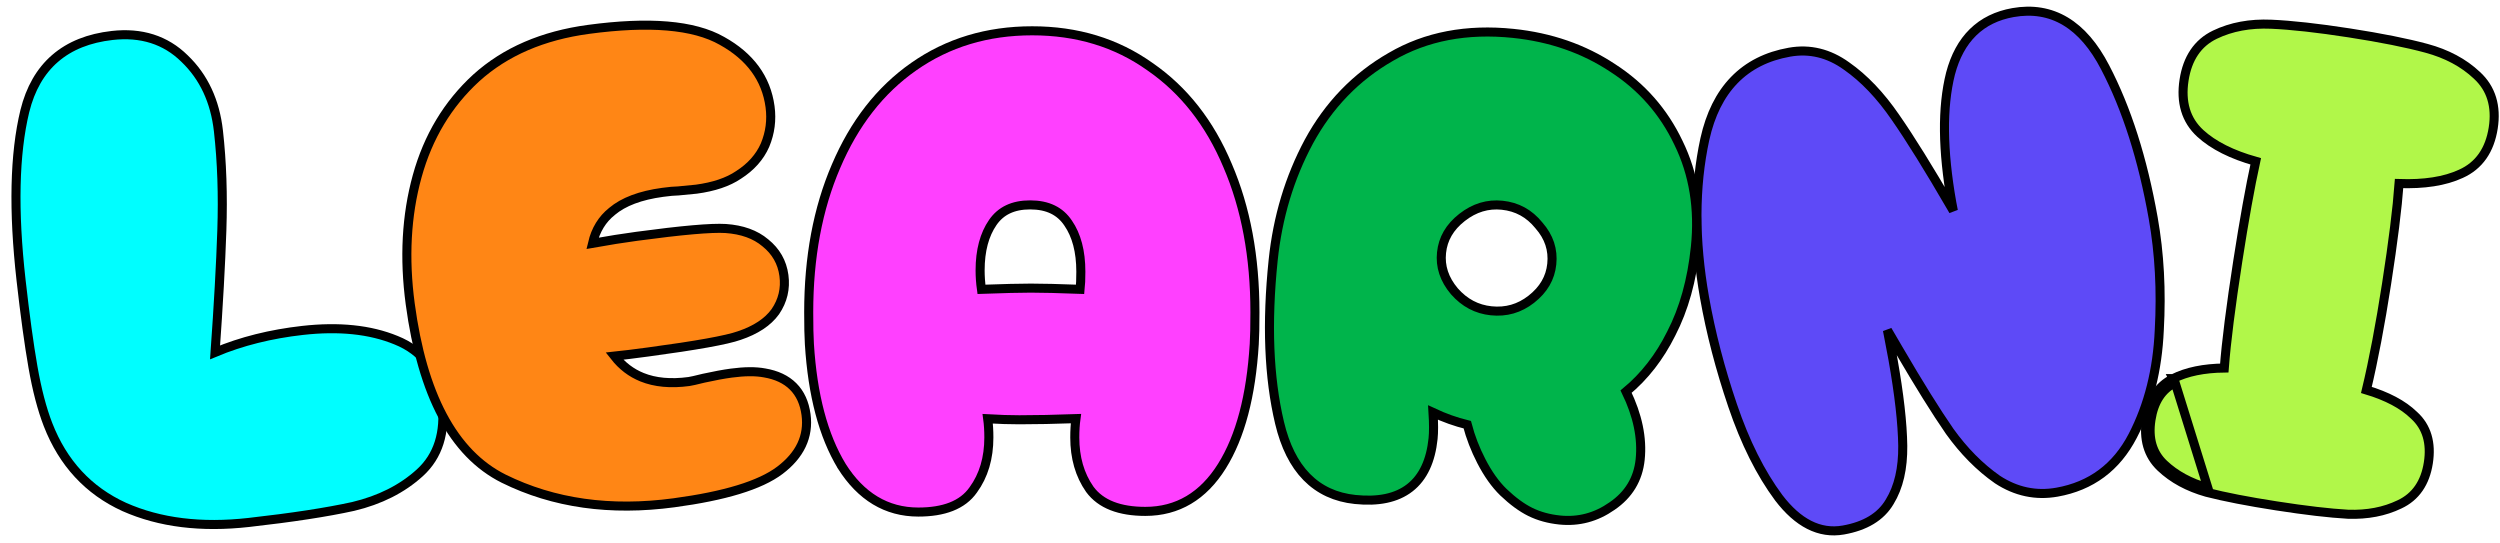 <svg width="276" height="60" viewBox="0 0 276 60" fill="none" xmlns="http://www.w3.org/2000/svg">
<path d="M13.712 55.966L13.712 55.966L13.717 55.968C17.637 57.708 22.227 58.269 27.466 57.679C32.237 57.142 36.08 56.553 38.989 55.912L38.989 55.912L38.997 55.91C41.945 55.206 44.405 53.97 46.358 52.188C48.386 50.339 49.177 47.745 48.812 44.503C48.623 42.821 48.109 41.383 47.251 40.209C46.393 39.035 45.209 38.153 43.722 37.556C40.85 36.376 37.403 36.028 33.403 36.478C29.879 36.875 26.658 37.681 23.743 38.9C24.117 33.657 24.367 29.175 24.491 25.455C24.623 21.53 24.498 17.863 24.114 14.456C23.745 11.182 22.506 8.507 20.377 6.467C18.274 4.395 15.591 3.555 12.389 3.915C9.828 4.204 7.716 5.037 6.088 6.444C4.459 7.851 3.351 9.8 2.743 12.253L2.743 12.253L2.742 12.256C1.591 17.028 1.461 23.254 2.323 30.912C2.762 34.81 3.2 38.013 3.639 40.519C4.079 43.032 4.633 45.157 5.305 46.886L5.305 46.886C6.955 51.124 9.76 54.162 13.712 55.966Z" fill="#00FEFF" stroke="black"/>
<path d="M239.91 41.799C238.262 42.614 237.301 44.146 236.971 46.271C236.633 48.455 237.134 50.261 238.547 51.597C239.883 52.862 241.579 53.776 243.614 54.35L243.614 54.35L243.625 54.353C245.625 54.866 248.2 55.366 251.343 55.853C254.536 56.349 257.165 56.656 259.227 56.773L259.227 56.773L259.239 56.773C261.351 56.842 263.242 56.485 264.898 55.686C266.696 54.851 267.75 53.286 268.089 51.096C268.428 48.916 267.925 47.13 266.502 45.842C265.281 44.652 263.517 43.729 261.249 43.048C262.03 39.787 262.772 35.884 263.477 31.341C264.2 26.675 264.662 22.981 264.859 20.265C267.616 20.361 269.9 20.014 271.68 19.19C273.693 18.288 274.874 16.566 275.252 14.128C275.622 11.741 275.04 9.773 273.448 8.312C271.979 6.927 270.119 5.938 267.887 5.334C265.696 4.741 262.853 4.174 259.366 3.633C255.878 3.092 252.997 2.771 250.729 2.673C248.418 2.574 246.345 2.953 244.525 3.829C242.612 4.749 241.49 6.454 241.121 8.836C240.744 11.268 241.319 13.264 242.916 14.727C244.362 16.053 246.413 17.073 249.03 17.811C248.413 20.628 247.755 24.291 247.056 28.795C246.278 33.814 245.779 37.76 245.561 40.629C243.315 40.656 241.423 41.037 239.91 41.799ZM239.91 41.799C239.91 41.798 239.911 41.798 239.912 41.798L240.133 42.246M239.91 41.799C239.909 41.799 239.909 41.799 239.909 41.799L240.133 42.246M240.133 42.246C238.666 42.972 237.777 44.339 237.466 46.347C237.147 48.405 237.621 50.034 238.89 51.234C240.159 52.434 241.779 53.313 243.749 53.869L240.133 42.246Z" fill="#B1F749" stroke="black"/>
<path d="M196.381 54.963L196.381 54.963L196.385 54.968C198.481 57.713 200.861 58.981 203.506 58.513C205.892 58.09 207.637 57.072 208.623 55.393C209.623 53.764 210.089 51.696 210.064 49.223L210.064 49.222C210.031 46.723 209.668 43.534 208.982 39.665L208.981 39.659L208.373 36.457C208.747 37.09 209.162 37.801 209.62 38.592L209.621 38.594C211.863 42.432 213.735 45.437 215.235 47.605L215.235 47.605L215.24 47.612C216.806 49.796 218.562 51.573 220.511 52.935L220.517 52.939L220.523 52.944C222.562 54.279 224.757 54.748 227.084 54.336C230.854 53.668 233.653 51.585 235.45 48.124C237.214 44.724 238.188 40.832 238.384 36.458C238.627 32.102 238.405 27.975 237.714 24.077C236.558 17.548 234.789 11.993 232.399 7.42C231.187 5.086 229.736 3.38 228.027 2.356C226.308 1.326 224.368 1.011 222.236 1.389C220.466 1.702 218.987 2.422 217.822 3.562C216.66 4.699 215.84 6.227 215.339 8.116L215.339 8.116L215.338 8.121C214.397 11.853 214.455 16.606 215.473 22.353C215.52 22.618 215.579 22.925 215.65 23.274L215.417 22.87L215.416 22.868C212.95 18.619 210.9 15.317 209.267 12.97C207.613 10.554 205.811 8.655 203.856 7.288C201.908 5.883 199.8 5.363 197.559 5.76C195.078 6.199 193.037 7.222 191.464 8.843C189.894 10.46 188.82 12.642 188.217 15.355L188.217 15.355L188.216 15.358C187.063 20.669 187.056 26.502 188.181 32.852C188.869 36.735 189.902 40.707 191.279 44.766C192.661 48.839 194.359 52.242 196.381 54.963Z" fill="#5E4AF7" stroke="black"/>
<path d="M165.979 54.34L165.983 54.343C167.005 55.317 167.996 56.048 168.956 56.52C169.917 56.992 170.993 57.285 172.178 57.408C174.273 57.626 176.211 57.108 177.973 55.87C179.806 54.621 180.849 52.897 181.075 50.726C181.321 48.35 180.791 45.85 179.522 43.235C181.557 41.549 183.216 39.411 184.501 36.832C185.906 34.118 186.791 30.931 187.17 27.284C187.608 23.06 186.989 19.214 185.299 15.761C183.664 12.323 181.24 9.566 178.034 7.497C174.837 5.381 171.175 4.113 167.059 3.686C161.942 3.156 157.434 4.008 153.562 6.27C149.717 8.47 146.694 11.596 144.496 15.636L144.496 15.636L144.495 15.639C142.361 19.619 141.05 23.984 140.557 28.729C139.838 35.67 140.068 41.66 141.265 46.688C141.869 49.225 142.857 51.229 144.257 52.658C145.665 54.095 147.459 54.919 149.61 55.142C152.122 55.403 154.162 55.005 155.643 53.852C157.128 52.696 157.959 50.853 158.211 48.429C158.285 47.711 158.282 46.745 158.207 45.542C159.451 46.126 160.71 46.575 161.987 46.888C162.345 48.256 162.862 49.594 163.535 50.901C164.259 52.306 165.071 53.456 165.979 54.34ZM169.889 24.875L169.895 24.883L169.901 24.89C171.018 26.162 171.48 27.574 171.316 29.154C171.158 30.68 170.418 31.972 169.049 33.042C167.74 34.062 166.276 34.483 164.63 34.312C163.038 34.147 161.688 33.438 160.563 32.158C159.445 30.831 158.986 29.416 159.145 27.891C159.303 26.364 160.043 25.072 161.413 24.002C162.783 22.932 164.251 22.494 165.839 22.658C167.479 22.828 168.821 23.56 169.889 24.875Z" fill="#00B44B" stroke="black"/>
<path d="M92.923 51.456L92.923 51.457L92.928 51.464C95.037 54.807 97.861 56.531 101.382 56.531C104.184 56.531 106.265 55.767 107.441 54.091C108.603 52.504 109.17 50.563 109.17 48.297C109.17 47.546 109.129 46.858 109.044 46.233C110.298 46.306 111.463 46.343 112.537 46.343C114.369 46.343 116.452 46.301 118.785 46.217C118.698 46.846 118.656 47.54 118.656 48.297C118.656 50.513 119.198 52.427 120.308 54.013L120.308 54.013L120.314 54.022C121.538 55.69 123.637 56.457 126.444 56.457C130.009 56.457 132.837 54.762 134.899 51.462C136.943 48.192 138.12 43.687 138.469 37.991C138.52 37.182 138.545 36.004 138.545 34.465C138.545 28.363 137.544 22.965 135.53 18.281C133.565 13.596 130.708 9.947 126.954 7.358C123.243 4.716 118.901 3.401 113.95 3.401C108.998 3.401 104.632 4.716 100.872 7.358C97.166 9.948 94.311 13.621 92.296 18.354C90.282 23.038 89.281 28.412 89.281 34.465C89.281 36.005 89.306 37.182 89.357 37.992C89.707 43.591 90.884 48.091 92.923 51.456ZM117.922 24.629L117.922 24.629L117.926 24.635C118.844 25.966 119.325 27.741 119.325 30.003C119.325 30.816 119.297 31.459 119.245 31.941C116.886 31.853 115.07 31.808 113.802 31.808C112.622 31.808 110.805 31.853 108.353 31.941C108.253 31.227 108.204 30.532 108.204 29.855C108.204 27.645 108.684 25.893 109.602 24.561C110.484 23.282 111.828 22.62 113.727 22.62C115.674 22.62 117.039 23.305 117.922 24.629Z" fill="#FF40FF" stroke="black"/>
<path d="M55.609 52.846L55.611 52.847C61.125 55.572 67.398 56.45 74.409 55.507C79.97 54.759 83.905 53.583 86.105 51.917C88.307 50.25 89.311 48.187 88.985 45.763C88.815 44.499 88.351 43.453 87.564 42.666C86.781 41.881 85.717 41.394 84.416 41.171C83.419 40.982 82.188 40.996 80.737 41.191C79.883 41.306 78.868 41.493 77.694 41.752L77.694 41.752L77.68 41.755C76.801 41.974 76.272 42.092 76.06 42.12C74.034 42.393 72.314 42.224 70.88 41.645C69.691 41.165 68.675 40.394 67.832 39.318C68.742 39.223 69.989 39.069 71.569 38.856C76.852 38.145 80.231 37.543 81.63 37.042C83.411 36.44 84.754 35.575 85.594 34.411L85.594 34.411L85.601 34.4C86.423 33.196 86.739 31.858 86.544 30.409C86.349 28.955 85.661 27.75 84.501 26.815C83.383 25.867 81.906 25.351 80.117 25.227L80.114 25.227C78.541 25.127 75.252 25.421 70.301 26.087C68.818 26.286 67.189 26.545 65.413 26.862C65.763 25.368 66.484 24.204 67.565 23.34L67.565 23.34L67.574 23.332C68.824 22.284 70.672 21.568 73.175 21.232C73.905 21.134 74.449 21.085 74.818 21.082L74.84 21.082L74.861 21.08L76.861 20.886L76.87 20.885L76.879 20.884C78.79 20.626 80.354 20.11 81.539 19.306C82.896 18.438 83.879 17.344 84.46 16.02L84.46 16.02L84.463 16.011C85.027 14.657 85.21 13.244 85.014 11.781C84.593 8.654 82.796 6.229 79.708 4.514C76.578 2.729 71.629 2.347 64.977 3.242C59.934 3.92 55.792 5.699 52.581 8.6L52.581 8.6L52.579 8.602C49.432 11.484 47.26 15.105 46.058 19.45C44.86 23.784 44.608 28.489 45.289 33.558C46.632 43.536 50.02 50.053 55.609 52.846Z" fill="#FF8615" stroke="black"/>
</svg>

